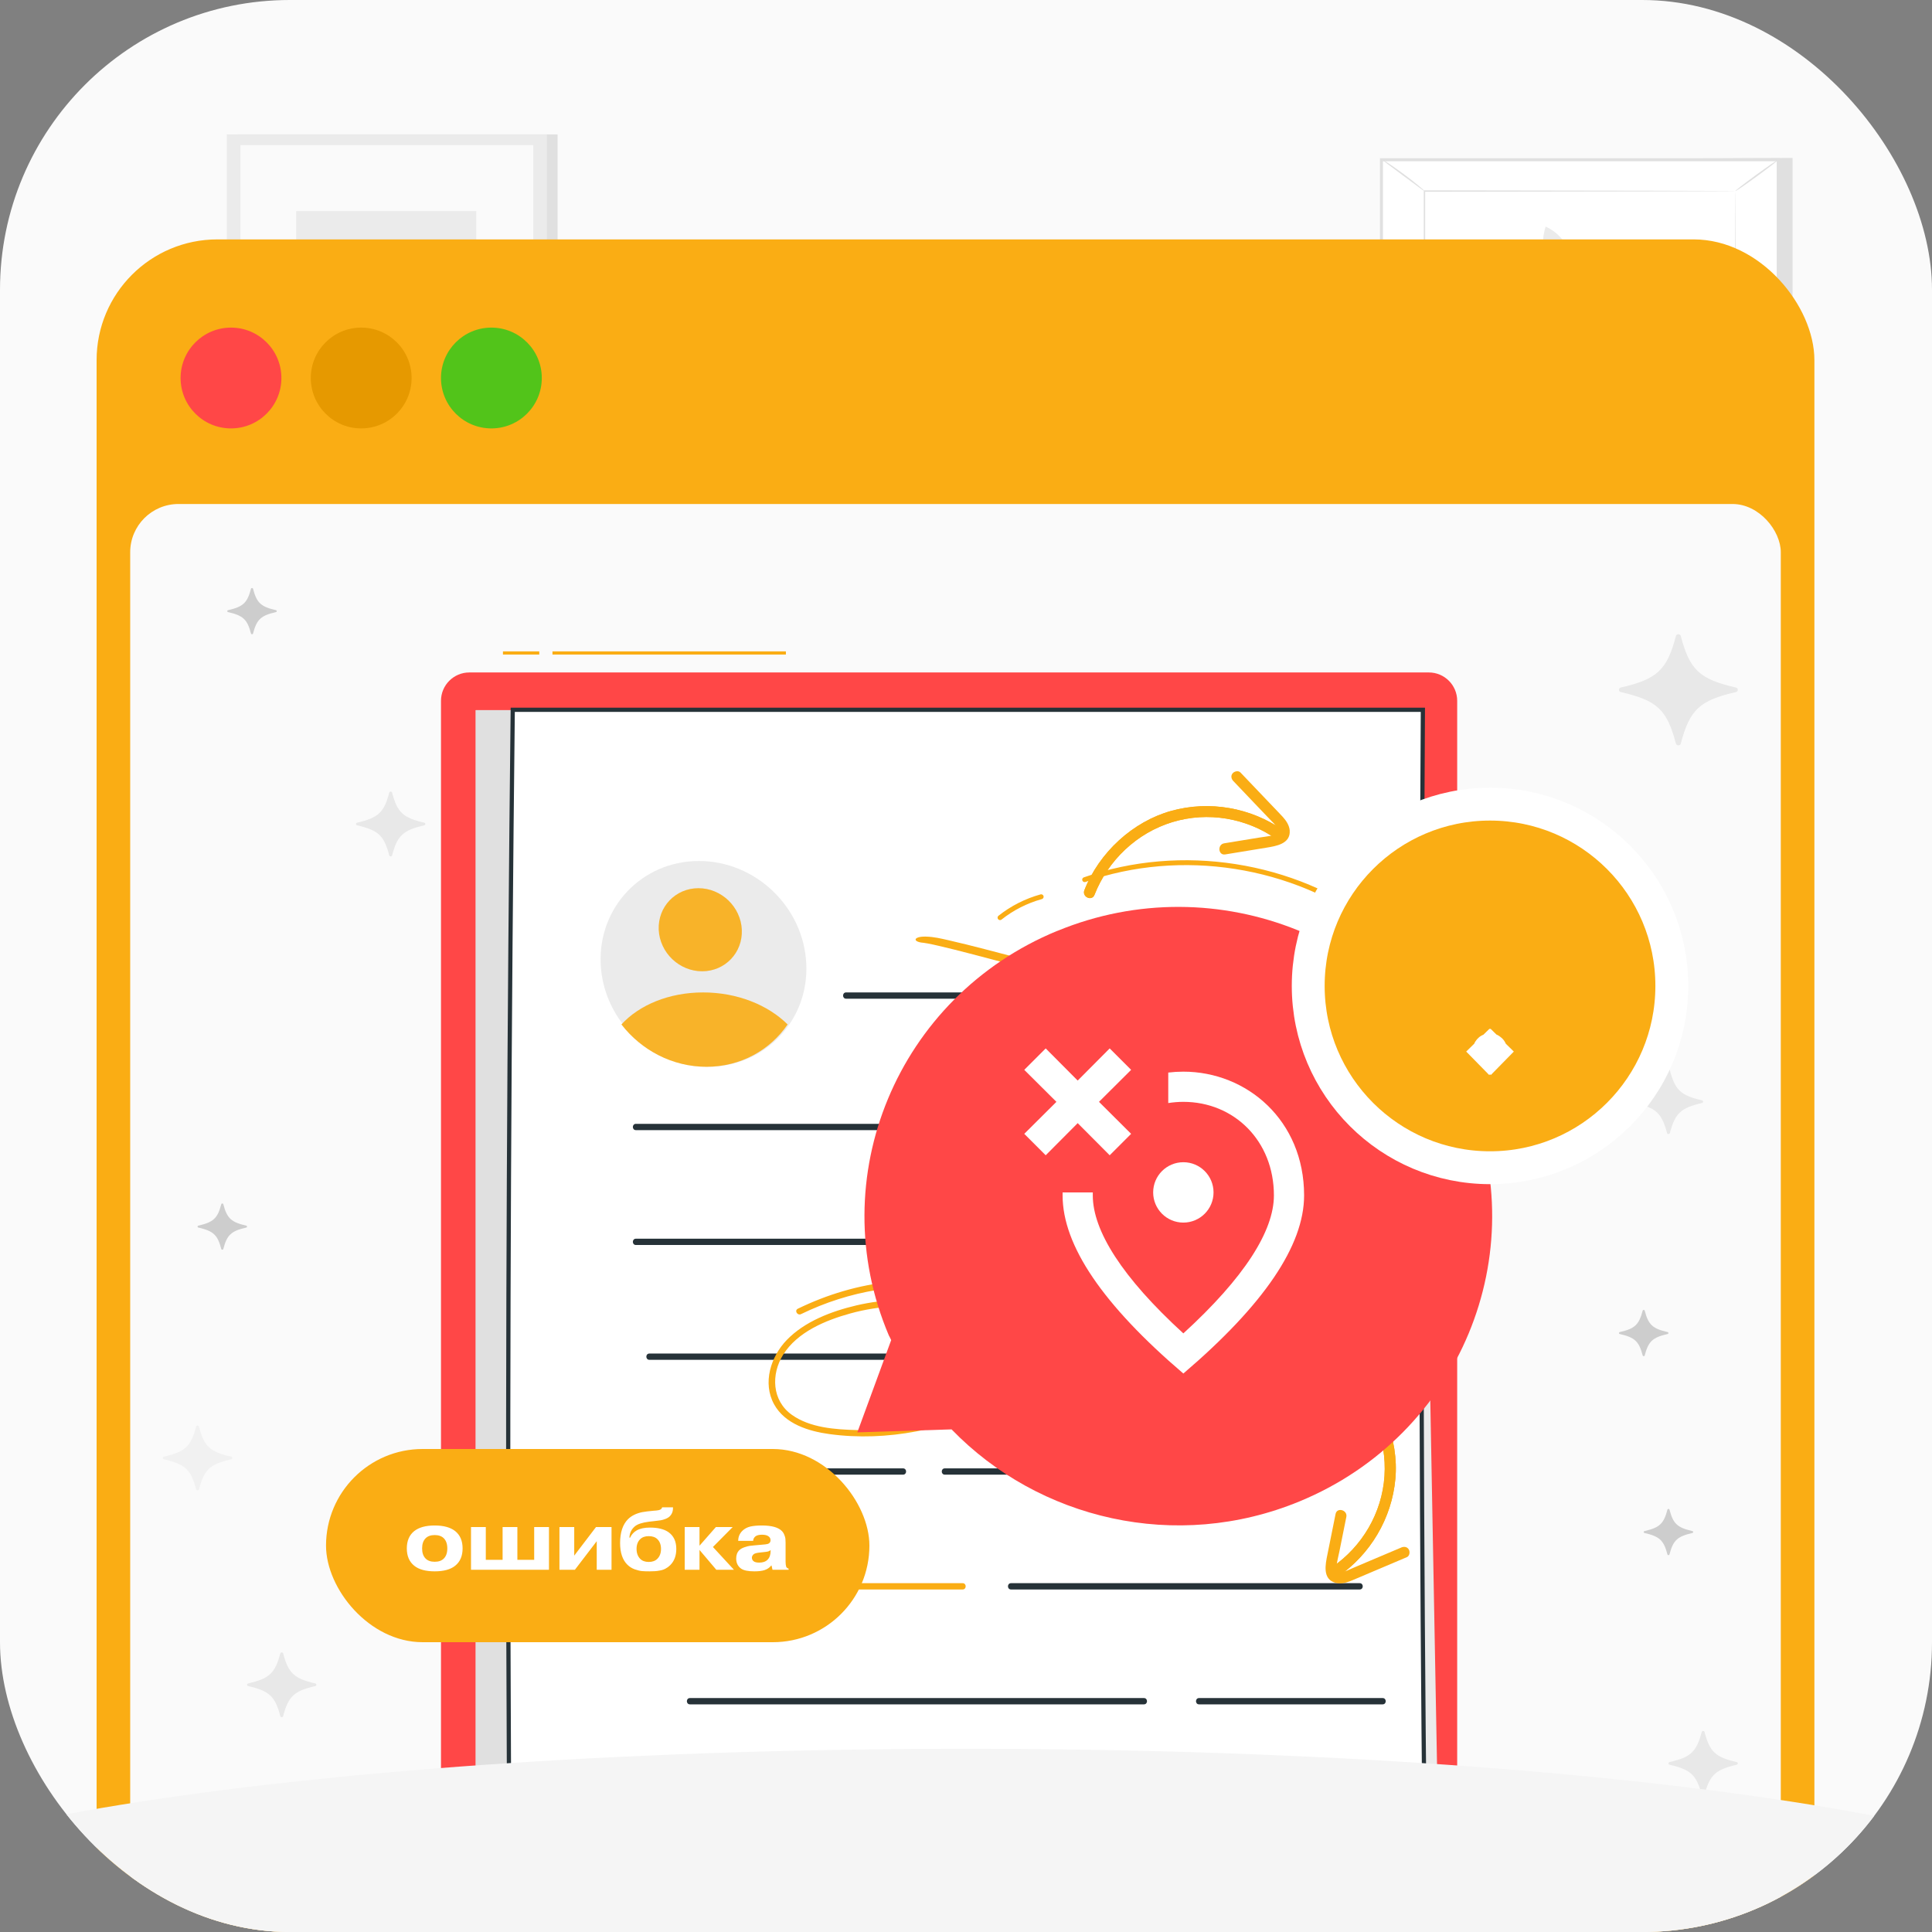 <svg width="160" height="160" viewBox="0 0 160 160" fill="none" xmlns="http://www.w3.org/2000/svg">
<rect x="0" y="0" width="160" height="160" fill="#808080" stroke="none"/>
<g clip-path="url(#clip0_78_12511)">
<rect width="160" height="160" rx="24" fill="#FAFAFA"/>
<path d="M148.454 13.079V38.489H115.59L114.406 13.258L148.454 13.079Z" fill="#E0E0E0"/>
<path d="M114.406 13.229V38.489H147.269V13.229L114.406 13.229Z" fill="white"/>
<path d="M147.394 38.614H114.281V13.102H147.394V38.614ZM114.53 38.362H147.141V13.353H114.53V38.365V38.362Z" fill="#E0E0E0"/>
<path d="M143.71 15.824H117.966V35.164H143.71V15.824Z" fill="white"/>
<path d="M143.71 15.824C143.71 15.824 143.665 15.824 143.585 15.827C143.502 15.827 143.381 15.827 143.224 15.831C142.902 15.831 142.433 15.834 141.823 15.837C140.597 15.84 138.809 15.847 136.542 15.853C132.016 15.859 125.586 15.869 117.969 15.882L118.026 15.824C118.026 21.627 118.029 28.21 118.032 35.161L117.969 35.097C127.556 35.1 136.443 35.107 143.713 35.11L143.658 35.164C143.671 29.32 143.681 24.49 143.687 21.12C143.694 19.433 143.697 18.113 143.7 17.208C143.7 16.758 143.703 16.414 143.706 16.178C143.706 15.945 143.713 15.821 143.713 15.821C143.713 15.821 143.716 15.936 143.719 16.165C143.719 16.398 143.722 16.739 143.725 17.186C143.725 18.085 143.732 19.401 143.738 21.085C143.745 24.464 143.754 29.304 143.767 35.161V35.215H143.713C136.443 35.218 127.556 35.221 117.969 35.228H117.905V35.164C117.905 28.21 117.908 21.624 117.911 15.824V15.764H117.969C125.605 15.776 132.044 15.786 136.581 15.792C138.841 15.799 140.626 15.805 141.848 15.808C142.455 15.808 142.921 15.815 143.24 15.815C143.393 15.815 143.512 15.815 143.595 15.818C143.674 15.818 143.713 15.821 143.713 15.821L143.71 15.824Z" fill="#E0E0E0"/>
<path d="M114.406 13.168C114.406 13.168 114.629 13.286 114.962 13.509C115.294 13.732 115.75 14.051 116.245 14.415C116.74 14.778 117.174 15.123 117.484 15.381C117.793 15.639 117.975 15.808 117.966 15.821C117.953 15.837 117.752 15.69 117.429 15.451C117.069 15.183 116.641 14.868 116.168 14.517C115.696 14.166 115.268 13.847 114.91 13.579C114.591 13.337 114.396 13.178 114.409 13.165L114.406 13.168Z" fill="#E0E0E0"/>
<path d="M147.269 13.229C147.292 13.257 146.509 13.863 145.529 14.58C144.546 15.298 143.732 15.856 143.71 15.827C143.687 15.798 144.466 15.193 145.45 14.475C146.433 13.758 147.247 13.2 147.266 13.229H147.269Z" fill="#E0E0E0"/>
<path d="M143.579 35.164C143.604 35.138 144.447 35.859 145.469 36.777C146.487 37.695 147.295 38.46 147.269 38.489C147.244 38.515 146.401 37.794 145.379 36.876C144.361 35.958 143.553 35.192 143.579 35.164Z" fill="#E0E0E0"/>
<path d="M114.406 38.49C114.38 38.464 115.15 37.731 116.123 36.854C117.097 35.977 117.905 35.289 117.927 35.314C117.953 35.34 117.183 36.073 116.21 36.95C115.236 37.827 114.428 38.515 114.406 38.49Z" fill="#E0E0E0"/>
<path d="M137.05 25.318C136.693 26.995 135.042 28.066 133.366 27.709C131.69 27.352 130.614 25.704 130.972 24.03C131.329 22.353 132.98 21.282 134.656 21.639C136.335 21.996 137.408 23.644 137.05 25.318Z" fill="#F5F5F5"/>
<path d="M132.999 27.62C132.967 27.604 133.098 27.285 133.267 26.762C133.433 26.243 133.634 25.497 133.551 24.677C133.465 23.861 133.043 23.195 132.644 22.847C132.242 22.487 131.891 22.414 131.907 22.369C131.907 22.347 132.287 22.363 132.753 22.713C133.216 23.054 133.698 23.765 133.794 24.648C133.883 25.529 133.64 26.303 133.43 26.82C133.213 27.339 133.027 27.633 132.999 27.62Z" fill="#E0E0E0"/>
<path d="M137.012 24.298C136.996 24.368 136.172 24.071 135.205 24.358C134.234 24.639 133.701 25.334 133.653 25.283C133.628 25.267 133.724 25.069 133.969 24.817C134.212 24.569 134.618 24.279 135.138 24.125C135.658 23.973 136.156 23.998 136.495 24.075C136.836 24.151 137.021 24.266 137.012 24.294V24.298Z" fill="#E0E0E0"/>
<path d="M135.607 24.139C135.569 24.139 135.585 23.922 135.473 23.616C135.368 23.316 135.097 22.921 134.653 22.742C134.203 22.57 133.737 22.679 133.456 22.829C133.168 22.978 133.034 23.147 133.002 23.122C132.98 23.109 133.066 22.892 133.366 22.682C133.654 22.475 134.193 22.309 134.739 22.516C135.278 22.733 135.563 23.218 135.636 23.565C135.716 23.922 135.63 24.142 135.607 24.136V24.139Z" fill="#E0E0E0"/>
<path d="M134.617 24.467C134.547 24.451 134.598 24.027 134.474 23.533C134.359 23.035 134.123 22.678 134.177 22.634C134.222 22.586 134.576 22.914 134.71 23.475C134.847 24.033 134.678 24.489 134.617 24.467Z" fill="#E0E0E0"/>
<path d="M134.589 23.494C134.586 23.568 134.318 23.581 134.062 23.714C133.804 23.855 133.59 24.033 133.539 23.979C133.497 23.941 133.625 23.683 133.95 23.501C134.298 23.325 134.602 23.437 134.589 23.494Z" fill="#E0E0E0"/>
<path d="M129.618 24.948C130.614 25.784 130.745 27.269 129.905 28.264C129.069 29.259 127.581 29.39 126.585 28.551C125.589 27.716 125.458 26.23 126.298 25.235C127.137 24.241 128.622 24.11 129.618 24.948Z" fill="#F5F5F5"/>
<path d="M129.717 28.478C129.694 28.494 129.528 28.293 129.238 27.99C128.947 27.694 128.52 27.292 127.942 27.056C127.364 26.823 126.767 26.865 126.39 27.012C126.007 27.155 125.832 27.359 125.806 27.337C125.79 27.33 125.937 27.082 126.339 26.893C126.732 26.705 127.38 26.635 128.009 26.89C128.631 27.145 129.062 27.585 129.334 27.907C129.605 28.236 129.733 28.468 129.717 28.481V28.478Z" fill="#E0E0E0"/>
<path d="M128.919 24.61C128.96 24.645 128.468 25.089 128.315 25.841C128.156 26.59 128.433 27.193 128.382 27.209C128.363 27.218 128.264 27.084 128.184 26.832C128.104 26.581 128.053 26.204 128.136 25.803C128.219 25.401 128.414 25.076 128.587 24.878C128.762 24.677 128.903 24.594 128.919 24.61Z" fill="#E0E0E0"/>
<path d="M128.312 25.494C128.296 25.519 128.159 25.43 127.913 25.398C127.677 25.363 127.313 25.398 127.035 25.637C126.76 25.876 126.664 26.227 126.668 26.469C126.664 26.715 126.732 26.864 126.703 26.877C126.687 26.89 126.572 26.753 126.537 26.475C126.502 26.211 126.581 25.79 126.917 25.5C127.255 25.216 127.683 25.2 127.941 25.273C128.21 25.347 128.328 25.484 128.312 25.497V25.494Z" fill="#E0E0E0"/>
<path d="M128.178 26.272C128.143 26.314 127.875 26.129 127.501 26.033C127.128 25.931 126.802 25.963 126.793 25.912C126.777 25.867 127.125 25.746 127.546 25.854C127.971 25.963 128.213 26.237 128.178 26.269V26.272Z" fill="#E0E0E0"/>
<path d="M127.517 25.943C127.565 25.972 127.479 26.153 127.479 26.373C127.479 26.596 127.523 26.804 127.469 26.817C127.427 26.829 127.3 26.654 127.297 26.37C127.303 26.077 127.485 25.911 127.52 25.94L127.517 25.943Z" fill="#E0E0E0"/>
<path d="M129.717 24.139C128.884 23.597 128.373 22.631 128.041 21.693C127.709 20.756 127.696 19.71 128.003 18.767C128.919 19.175 129.659 19.965 130.007 20.906C130.355 21.846 130.151 23.233 129.717 24.139Z" fill="#EBEBEB"/>
<path d="M128.75 20.303C129.117 21.517 129.417 22.751 129.644 24.001L128.75 20.303Z" fill="white"/>
<path d="M129.644 24.001C129.625 24.004 129.573 23.797 129.494 23.462C129.404 23.077 129.299 22.64 129.187 22.155C129.066 21.671 128.957 21.234 128.865 20.851C128.782 20.517 128.734 20.309 128.753 20.303C128.769 20.297 128.849 20.497 128.954 20.826C129.059 21.154 129.194 21.613 129.315 22.123C129.439 22.637 129.532 23.102 129.586 23.443C129.64 23.784 129.663 23.998 129.647 24.001H129.644Z" fill="#E0E0E0"/>
<path d="M131.827 28.363C132.801 28.159 133.845 28.481 134.745 28.908C135.642 29.335 136.393 30.065 136.846 30.951C135.907 31.312 134.825 31.277 133.912 30.856C132.999 30.435 132.162 29.31 131.827 28.366" fill="#EBEBEB"/>
<path d="M135.23 30.39C134.11 29.791 133.024 29.128 131.98 28.407L135.23 30.39Z" fill="white"/>
<path d="M131.977 28.407C131.977 28.407 132.172 28.5 132.466 28.681C132.801 28.889 133.187 29.128 133.609 29.389C134.036 29.647 134.423 29.88 134.761 30.084C135.055 30.263 135.237 30.374 135.227 30.39C135.218 30.406 135.023 30.32 134.713 30.164C134.407 30.008 133.988 29.775 133.538 29.501C133.088 29.227 132.692 28.959 132.411 28.758C132.13 28.557 131.964 28.42 131.974 28.407H131.977Z" fill="#E0E0E0"/>
<path d="M130.885 28.825C131.064 29.393 130.933 30.03 130.732 30.588C130.531 31.146 130.138 31.634 129.637 31.956C129.369 31.42 129.324 30.773 129.522 30.209C129.72 29.641 130.339 29.08 130.885 28.825Z" fill="#EBEBEB"/>
<path d="M129.876 30.965C130.167 30.263 130.499 29.581 130.866 28.918L129.876 30.965Z" fill="white"/>
<path d="M130.866 28.917C130.898 28.937 130.672 29.392 130.4 29.957C130.126 30.521 129.909 30.98 129.877 30.968C129.845 30.955 130.007 30.47 130.285 29.899C130.56 29.332 130.838 28.901 130.869 28.917H130.866Z" fill="#E0E0E0"/>
<path d="M46.174 11.131H19.667V54.95H46.174V11.131Z" fill="#E0E0E0"/>
<path d="M45.289 11.131H18.782V54.95H45.289V11.131Z" fill="#EBEBEB"/>
<path d="M44.162 12.021H19.912V54.06H44.162V12.021Z" fill="#FAFAFA"/>
<path d="M39.441 17.482H24.528V48.596H39.441V17.482Z" fill="#EBEBEB"/>
<path d="M24.529 37.587C24.494 34.679 27.111 31.842 29.994 31.437C31.367 31.242 32.829 31.517 34.112 30.991C36.405 30.053 37.133 27.012 39.441 26.109L39.546 48.599H24.529V37.59V37.587Z" fill="#E0E0E0"/>
<rect x="8" y="19.826" width="142.261" height="158.957" rx="10" fill="#FAAD14"/>
<rect x="10.782" y="41.739" width="136.696" height="137.151" rx="4" fill="#FAFAFA"/>
<path opacity="0.4" d="M138.791 61.577C138.844 61.775 139.145 61.775 139.197 61.577C139.936 58.768 140.751 58.007 143.757 57.316C143.969 57.268 143.969 56.986 143.757 56.937C140.751 56.246 139.936 55.486 139.197 52.677C139.145 52.478 138.844 52.478 138.791 52.677C138.052 55.486 137.238 56.246 134.232 56.937C134.019 56.986 134.019 57.268 134.232 57.316C137.238 58.007 138.052 58.768 138.791 61.577Z" fill="#CDCDCD"/>
<path d="M15.741 150.403C15.689 150.204 15.387 150.204 15.335 150.403C14.596 153.212 13.782 153.973 10.776 154.663C10.563 154.712 10.563 154.994 10.776 155.042C13.782 155.733 14.596 156.494 15.335 159.303C15.387 159.501 15.689 159.501 15.741 159.303C16.48 156.494 17.295 155.733 20.301 155.042C20.513 154.994 20.513 154.712 20.301 154.663C17.295 153.973 16.48 153.212 15.741 150.403Z" fill="#CDCDCD"/>
<path opacity="0.2" d="M100.237 130.943C100.289 131.141 100.591 131.141 100.643 130.943C101.382 128.134 102.196 127.373 105.202 126.683C105.415 126.634 105.415 126.352 105.202 126.303C102.196 125.613 101.382 124.852 100.643 122.043C100.591 121.844 100.289 121.844 100.237 122.043C99.498 124.852 98.684 125.613 95.677 126.303C95.465 126.352 95.465 126.634 95.677 126.683C98.684 127.373 99.498 128.134 100.237 130.943Z" fill="#CDCDCD"/>
<path opacity="0.2" d="M81.78 159.302C81.832 159.501 82.134 159.501 82.186 159.302C82.925 156.493 83.739 155.733 86.745 155.042C86.958 154.993 86.958 154.711 86.745 154.663C83.739 153.972 82.925 153.211 82.186 150.402C82.134 150.204 81.832 150.204 81.78 150.402C81.041 153.211 80.227 153.972 77.22 154.663C77.008 154.711 77.008 154.993 77.22 155.042C80.227 155.733 81.041 156.493 81.78 159.302Z" fill="#CDCDCD"/>
<path d="M91.624 75.374C91.676 75.572 91.977 75.572 92.03 75.374C92.769 72.565 93.583 71.804 96.589 71.113C96.802 71.064 96.802 70.783 96.589 70.734C93.583 70.043 92.769 69.282 92.03 66.474C91.977 66.275 91.676 66.275 91.624 66.474C90.885 69.282 90.07 70.043 87.064 70.734C86.852 70.783 86.852 71.064 87.064 71.113C90.07 71.804 90.885 72.565 91.624 75.374Z" fill="#CDCDCD"/>
<path opacity="0.8" d="M54.295 81.037C54.243 80.838 53.942 80.838 53.889 81.037C53.15 83.845 52.336 84.606 49.33 85.297C49.117 85.346 49.117 85.627 49.33 85.676C52.336 86.367 53.15 87.128 53.889 89.936C53.942 90.135 54.243 90.135 54.295 89.936C55.035 87.128 55.849 86.367 58.855 85.676C59.067 85.627 59.067 85.346 58.855 85.297C55.849 84.606 55.035 83.845 54.295 81.037Z" fill="#CDCDCD"/>
<path opacity="0.2" d="M131.083 75.052C131.113 75.168 131.289 75.168 131.32 75.052C131.751 73.413 132.226 72.969 133.979 72.567C134.103 72.538 134.103 72.374 133.979 72.345C132.226 71.942 131.751 71.499 131.32 69.86C131.289 69.744 131.113 69.744 131.083 69.86C130.652 71.499 130.177 71.942 128.423 72.345C128.299 72.374 128.299 72.538 128.423 72.567C130.177 72.969 130.652 73.413 131.083 75.052Z" fill="#CDCDCD"/>
<path opacity="0.4" d="M23.45 136.928C23.419 136.812 23.243 136.812 23.213 136.928C22.782 138.566 22.307 139.01 20.553 139.413C20.429 139.441 20.429 139.606 20.553 139.634C22.307 140.037 22.782 140.481 23.213 142.119C23.243 142.235 23.419 142.235 23.45 142.119C23.881 140.481 24.356 140.037 26.109 139.634C26.233 139.606 26.233 139.441 26.109 139.413C24.356 139.01 23.881 138.566 23.45 136.928Z" fill="#CDCDCD"/>
<path opacity="0.2" d="M84.972 87.489C84.942 87.373 84.766 87.373 84.736 87.489C84.305 89.128 83.829 89.572 82.076 89.974C81.952 90.003 81.952 90.167 82.076 90.196C83.829 90.599 84.305 91.042 84.736 92.681C84.766 92.797 84.942 92.797 84.972 92.681C85.404 91.042 85.879 90.599 87.632 90.196C87.756 90.167 87.756 90.003 87.632 89.974C85.879 89.572 85.404 89.128 84.972 87.489Z" fill="#CDCDCD"/>
<path opacity="0.4" d="M138.056 93.831C138.086 93.947 138.262 93.947 138.292 93.831C138.724 92.193 139.199 91.749 140.952 91.346C141.076 91.317 141.076 91.153 140.952 91.125C139.199 90.722 138.724 90.278 138.292 88.639C138.262 88.524 138.086 88.524 138.056 88.639C137.624 90.278 137.149 90.722 135.396 91.125C135.272 91.153 135.272 91.317 135.396 91.346C137.149 91.749 137.624 92.193 138.056 93.831Z" fill="#CDCDCD"/>
<path opacity="0.4" d="M140.927 148.634C140.957 148.75 141.133 148.75 141.164 148.634C141.595 146.995 142.07 146.552 143.823 146.149C143.947 146.12 143.947 145.956 143.823 145.927C142.07 145.525 141.595 145.081 141.164 143.442C141.133 143.326 140.957 143.326 140.927 143.442C140.496 145.081 140.021 145.525 138.267 145.927C138.143 145.956 138.143 146.12 138.267 146.149C140.021 146.552 140.496 146.995 140.927 148.634Z" fill="#CDCDCD"/>
<path opacity="0.2" d="M16.477 118.148C16.446 118.033 16.271 118.033 16.24 118.148C15.809 119.787 15.334 120.231 13.58 120.634C13.456 120.662 13.456 120.826 13.58 120.855C15.334 121.258 15.809 121.702 16.24 123.34C16.271 123.456 16.446 123.456 16.477 123.34C16.908 121.702 17.383 121.258 19.137 120.855C19.261 120.826 19.261 120.662 19.137 120.634C17.383 120.231 16.908 119.787 16.477 118.148Z" fill="#CDCDCD"/>
<path opacity="0.4" d="M115.087 88.465C115.117 88.581 115.293 88.581 115.324 88.465C115.755 86.826 116.23 86.383 117.983 85.98C118.107 85.951 118.107 85.787 117.983 85.758C116.23 85.356 115.755 84.912 115.324 83.273C115.293 83.157 115.117 83.157 115.087 83.273C114.656 84.912 114.181 85.356 112.427 85.758C112.303 85.787 112.303 85.951 112.427 85.98C114.181 86.383 114.656 86.826 115.087 88.465Z" fill="#CDCDCD"/>
<path d="M39.446 123.514C39.415 123.398 39.239 123.398 39.209 123.514C38.778 125.152 38.303 125.596 36.549 125.999C36.425 126.027 36.425 126.192 36.549 126.22C38.303 126.623 38.778 127.067 39.209 128.705C39.239 128.821 39.415 128.821 39.446 128.705C39.877 127.067 40.352 126.623 42.105 126.22C42.229 126.192 42.229 126.027 42.105 125.999C40.352 125.596 39.877 125.152 39.446 123.514Z" fill="#CDCDCD"/>
<path d="M80.871 131.561C80.841 131.446 80.665 131.446 80.634 131.561C80.203 133.2 79.728 133.644 77.974 134.047C77.85 134.075 77.85 134.239 77.974 134.268C79.728 134.671 80.203 135.115 80.634 136.753C80.665 136.869 80.841 136.869 80.871 136.753C81.302 135.115 81.777 134.671 83.531 134.268C83.655 134.239 83.655 134.075 83.531 134.047C81.777 133.644 81.302 133.2 80.871 131.561Z" fill="#CDCDCD"/>
<path opacity="0.4" d="M32.473 65.644C32.443 65.529 32.267 65.529 32.236 65.644C31.805 67.283 31.33 67.727 29.576 68.13C29.453 68.158 29.453 68.323 29.576 68.351C31.33 68.754 31.805 69.198 32.236 70.836C32.267 70.952 32.443 70.952 32.473 70.836C32.904 69.198 33.379 68.754 35.133 68.351C35.257 68.323 35.257 68.158 35.133 68.13C33.379 67.727 32.904 67.283 32.473 65.644Z" fill="#CDCDCD"/>
<path d="M136.039 112.251C136.06 112.334 136.186 112.334 136.208 112.251C136.516 111.081 136.855 110.764 138.108 110.476C138.196 110.456 138.196 110.339 138.108 110.318C136.855 110.031 136.516 109.713 136.208 108.543C136.186 108.46 136.06 108.46 136.039 108.543C135.731 109.713 135.391 110.031 134.139 110.318C134.05 110.339 134.05 110.456 134.139 110.476C135.391 110.764 135.731 111.081 136.039 112.251Z" fill="#CDCDCD"/>
<path d="M18.494 99.728C18.472 99.645 18.346 99.645 18.325 99.728C18.017 100.898 17.677 101.215 16.425 101.503C16.336 101.524 16.336 101.641 16.425 101.661C17.677 101.949 18.017 102.266 18.325 103.436C18.346 103.519 18.472 103.519 18.494 103.436C18.802 102.266 19.141 101.949 20.394 101.661C20.482 101.641 20.482 101.524 20.394 101.503C19.141 101.215 18.802 100.898 18.494 99.728Z" fill="#CDCDCD"/>
<path d="M20.955 48.757C20.933 48.675 20.807 48.675 20.786 48.757C20.478 49.928 20.138 50.245 18.886 50.532C18.797 50.553 18.797 50.67 18.886 50.691C20.138 50.978 20.478 51.295 20.786 52.466C20.807 52.548 20.933 52.548 20.955 52.466C21.263 51.295 21.602 50.978 22.855 50.691C22.943 50.67 22.943 50.553 22.855 50.532C21.602 50.245 21.263 49.928 20.955 48.757Z" fill="#CDCDCD"/>
<path d="M138.259 125.022C138.237 124.939 138.111 124.939 138.09 125.022C137.782 126.192 137.442 126.509 136.19 126.797C136.101 126.817 136.101 126.935 136.19 126.955C137.442 127.243 137.782 127.56 138.09 128.73C138.111 128.813 138.237 128.813 138.259 128.73C138.567 127.56 138.906 127.243 140.158 126.955C140.247 126.935 140.247 126.817 140.158 126.797C138.906 126.509 138.567 126.192 138.259 125.022Z" fill="#CDCDCD"/>
<path d="M118.33 55.69H38.869C37.572 55.69 36.521 56.742 36.521 58.038V167.53C36.521 168.827 37.572 169.878 38.869 169.878H118.33C119.627 169.878 120.678 168.827 120.678 167.53V58.038C120.678 56.742 119.627 55.69 118.33 55.69Z" fill="#FF4747"/>
<path d="M43.109 58.81H39.398V166.978L117.21 167.59L119.359 165.11L117.474 63.075L43.109 58.81Z" fill="#EBEBEB"/>
<path d="M119.359 165.11H42.42V58.81H39.398V167.59H117.21L119.359 165.11Z" fill="#E0E0E0"/>
<path d="M125.913 311.652H49.996C42.602 269.595 41.292 162.615 42.463 58.782H117.837C117.222 162.555 118.705 255.736 125.909 311.652H125.913Z" fill="white" stroke="#263238" stroke-width="0.348" stroke-miterlimit="10"/>
<path d="M49.747 79.827C49.831 81.7 50.509 83.43 51.596 84.834C53.238 86.963 55.811 88.347 58.643 88.347C61.475 88.347 63.921 86.963 65.371 84.834C66.331 83.43 66.857 81.7 66.773 79.827C66.564 75.12 62.582 71.304 57.882 71.304C53.181 71.304 49.535 75.12 49.747 79.827Z" fill="#EBEBEB"/>
<path d="M54.553 76.997C54.64 78.896 56.247 80.437 58.147 80.437C60.046 80.437 61.517 78.896 61.434 76.997C61.348 75.097 59.74 73.557 57.841 73.557C55.942 73.557 54.471 75.097 54.553 76.997Z" fill="#FAAD14"/>
<path d="M51.465 84.84C53.105 86.966 55.676 88.347 58.505 88.347C61.334 88.347 63.778 86.966 65.226 84.84C63.612 83.233 61.059 82.19 58.229 82.19C55.4 82.19 52.936 83.233 51.465 84.84Z" fill="#FAAD14"/>
<path opacity="0.1" d="M54.553 76.997C54.64 78.896 56.247 80.437 58.147 80.437C60.046 80.437 61.517 78.896 61.434 76.997C61.348 75.097 59.74 73.557 57.841 73.557C55.942 73.557 54.471 75.097 54.553 76.997Z" fill="#EBEBEB"/>
<path opacity="0.1" d="M51.465 84.84C53.105 86.966 55.676 88.347 58.505 88.347C61.334 88.347 63.778 86.966 65.226 84.84C63.612 83.233 61.059 82.19 58.229 82.19C55.4 82.19 52.936 83.233 51.465 84.84Z" fill="#EBEBEB"/>
<path d="M70.072 82.709H110.319C110.657 82.709 110.657 82.188 110.319 82.188H70.072C69.735 82.188 69.735 82.709 70.072 82.709Z" fill="#263238"/>
<path d="M52.664 93.593H110.319C110.657 93.593 110.657 93.071 110.319 93.071H52.664C52.326 93.071 52.326 93.593 52.664 93.593Z" fill="#263238"/>
<path d="M52.664 103.106H80.664C81.001 103.106 81.001 102.584 80.664 102.584H52.664C52.326 102.584 52.326 103.106 52.664 103.106Z" fill="#263238"/>
<path d="M53.781 112.615H92.824C93.161 112.615 93.161 112.094 92.824 112.094H53.781C53.443 112.094 53.443 112.615 53.781 112.615Z" fill="#263238"/>
<path d="M54.9 122.125H74.786C75.123 122.125 75.123 121.604 74.786 121.604H54.9C54.563 121.604 54.563 122.125 54.9 122.125Z" fill="#263238"/>
<path d="M78.246 122.125H111.005C111.342 122.125 111.342 121.604 111.005 121.604H78.246C77.909 121.604 77.909 122.125 78.246 122.125Z" fill="#263238"/>
<path d="M56.017 131.634H79.721C80.058 131.634 80.058 131.112 79.721 131.112H56.017C55.679 131.112 55.679 131.634 56.017 131.634Z" fill="#FAAD14"/>
<path d="M57.137 141.148H94.737C95.074 141.148 95.074 140.626 94.737 140.626H57.137C56.799 140.626 56.799 141.148 57.137 141.148Z" fill="#263238"/>
<path d="M59.061 151.7H84.497C84.835 151.7 84.835 151.179 84.497 151.179H59.061C58.723 151.179 58.723 151.7 59.061 151.7Z" fill="#263238"/>
<path d="M77.971 107.919C75.634 107.507 73.233 107.565 70.92 108.108C68.861 108.593 66.649 109.429 65.159 110.969C63.826 112.348 63.135 114.534 64.109 116.302C65.006 117.925 66.966 118.533 68.704 118.767C71.087 119.09 73.533 118.99 75.892 118.54C77.919 118.155 80.306 117.581 81.778 116.047C82.992 114.782 83.334 112.932 83.02 111.258C82.706 109.583 81.614 108.211 80.096 107.321C78.209 106.217 75.958 105.942 73.802 106.152C71.119 106.413 68.488 107.207 66.073 108.383C65.77 108.531 66.035 108.975 66.338 108.83C68.32 107.864 70.442 107.183 72.623 106.829C74.545 106.516 76.541 106.478 78.401 107.118C79.863 107.62 81.314 108.552 82.026 109.944C82.738 111.337 82.839 113.224 82.12 114.672C81.265 116.401 79.339 117.13 77.574 117.622C75.428 118.22 73.191 118.492 70.962 118.433C69.165 118.385 67.078 118.244 65.571 117.165C63.924 115.985 63.844 113.816 64.856 112.193C66.031 110.305 68.369 109.339 70.442 108.768C72.842 108.108 75.376 107.991 77.828 108.421C78.156 108.48 78.299 107.981 77.968 107.923L77.971 107.919Z" fill="#FAAD14"/>
<path d="M85.69 145.701C81.972 145.141 78.073 145.739 74.74 147.51C73.37 148.24 71.881 149.708 72.668 151.395C73.454 153.082 75.537 153.294 77.099 153.652C81.067 154.567 85.172 155.325 89.245 154.678C90.873 154.421 92.81 154.004 94.09 152.887C95.37 151.77 95.175 150.247 94.121 149.117C92.824 147.729 90.758 147.078 88.932 146.786C86.904 146.459 84.841 146.529 82.796 146.616C82.462 146.63 82.459 147.151 82.796 147.137C85.958 146.998 89.388 146.859 92.264 148.4C93.46 149.04 95.154 150.438 94.215 151.955C93.419 153.242 91.488 153.677 90.125 153.983C86.581 154.769 82.907 154.341 79.391 153.621C78.48 153.433 77.572 153.228 76.664 153.016C75.815 152.817 74.904 152.664 74.142 152.212C73.485 151.826 72.942 151.158 72.987 150.358C73.043 149.447 73.728 148.741 74.455 148.278C76.02 147.28 77.902 146.671 79.715 146.32C81.635 145.948 83.621 145.91 85.558 146.202C85.885 146.25 86.028 145.75 85.697 145.697L85.69 145.701Z" fill="#FAAD14"/>
<path d="M99.3 147.992H115.175C115.513 147.992 115.513 147.471 115.175 147.471H99.3C98.963 147.471 98.963 147.992 99.3 147.992Z" fill="#FAAD14"/>
<path d="M100.413 149.346H114.511C114.848 149.346 114.848 148.824 114.511 148.824H100.413C100.076 148.824 100.076 149.346 100.413 149.346Z" fill="#FAAD14"/>
<path d="M45.753 54.076H65.085" stroke="#FAAD14" stroke-width="0.261" stroke-linejoin="round"/>
<path d="M79.174 85.255C89.185 82.918 98.569 80.347 108.568 78.01C109.448 77.805 108.208 77.436 107.34 77.641C97.329 79.979 87.945 82.549 77.946 84.886C77.066 85.092 78.306 85.46 79.174 85.255Z" fill="#FAAD14"/>
<path d="M76.66 78.087C76.371 78.08 76.498 78.073 76.799 78.129C77.124 78.191 77.436 78.257 77.738 78.33C78.607 78.528 79.441 78.744 80.275 78.96C82.87 79.631 85.407 80.323 87.921 81.019C93.263 82.494 98.522 83.989 103.771 85.496C104.964 85.836 106.158 86.181 107.339 86.525C108.15 86.758 109.378 86.389 108.567 86.156C99.704 83.589 90.841 80.998 81.503 78.591C80.53 78.341 79.545 78.09 78.514 77.857C77.969 77.736 77.367 77.579 76.66 77.565C75.548 77.544 75.548 78.066 76.66 78.087Z" fill="#FAAD14"/>
<path d="M83.728 131.634H112.605C112.942 131.634 112.942 131.112 112.605 131.112H83.728C83.391 131.112 83.391 131.634 83.728 131.634Z" fill="#263238"/>
<path d="M99.3 141.148H114.507C114.845 141.148 114.845 140.626 114.507 140.626H99.3C98.963 140.626 98.963 141.148 99.3 141.148Z" fill="#263238"/>
<path d="M98.003 112.615H111.005C111.342 112.615 111.342 112.094 111.005 112.094H98.003C97.666 112.094 97.666 112.615 98.003 112.615Z" fill="#263238"/>
<path d="M84.017 103.106H95.328C95.666 103.106 95.666 102.584 95.328 102.584H84.017C83.68 102.584 83.68 103.106 84.017 103.106Z" fill="#FAAD14"/>
<path d="M99.3 103.046H111.005C111.342 103.046 111.342 102.524 111.005 102.524H99.3C98.963 102.524 98.963 103.046 99.3 103.046Z" fill="#263238"/>
<path d="M111.301 114.072C113.581 116.131 114.86 119.161 114.657 122.235C114.454 125.308 112.801 128.087 110.317 129.783C109.832 130.115 110.293 130.914 110.784 130.582C113.489 128.732 115.265 125.739 115.56 122.468C115.856 119.198 114.454 115.676 111.952 113.42C111.51 113.027 110.858 113.672 111.301 114.072Z" fill="#FAAD14"/>
<path d="M111.301 114.072C113.581 116.131 114.86 119.161 114.657 122.235C114.454 125.308 112.801 128.087 110.317 129.783C109.832 130.115 110.293 130.914 110.784 130.582C113.489 128.732 115.265 125.739 115.56 122.468C115.855 119.198 114.454 115.676 111.952 113.42C111.51 113.027 110.858 113.672 111.301 114.072Z" fill="#FAAD14"/>
<path d="M116.046 128.16C115.167 128.529 114.288 128.904 113.415 129.273C112.979 129.457 112.536 129.642 112.1 129.832C111.762 129.974 111.387 130.183 111.012 130.207C110.686 130.232 110.655 129.992 110.686 129.715C110.723 129.297 110.846 128.879 110.926 128.468C111.116 127.521 111.307 126.574 111.497 125.628C111.614 125.05 110.723 124.798 110.606 125.382C110.379 126.501 110.157 127.619 109.93 128.744C109.764 129.556 109.506 130.767 110.582 131.08C110.993 131.197 111.442 131.092 111.829 130.939C112.333 130.736 112.831 130.515 113.329 130.306C114.386 129.857 115.45 129.408 116.507 128.959C116.741 128.861 116.784 128.523 116.673 128.326C116.538 128.087 116.267 128.062 116.04 128.16H116.046Z" fill="#FAAD14"/>
<path d="M90.642 74.106C91.763 71.245 94.146 68.978 97.093 68.083C100.04 67.187 103.224 67.752 105.688 69.476C106.17 69.813 106.755 69.1 106.27 68.757C103.584 66.88 100.156 66.276 96.993 67.155C93.829 68.034 91.029 70.589 89.802 73.726C89.591 74.279 90.425 74.661 90.642 74.106Z" fill="#FAAD14"/>
<path d="M90.642 74.106C91.763 71.245 94.146 68.978 97.093 68.083C100.04 67.187 103.224 67.752 105.688 69.476C106.17 69.813 106.755 69.1 106.27 68.757C103.584 66.88 100.156 66.276 96.993 67.155C93.829 68.034 91.029 70.589 89.802 73.726C89.591 74.279 90.425 74.661 90.642 74.106Z" fill="#FAAD14"/>
<path d="M102.146 64.689C102.802 65.381 103.463 66.071 104.116 66.758C104.443 67.101 104.772 67.45 105.104 67.791C105.356 68.057 105.684 68.334 105.839 68.676C105.977 68.972 105.764 69.086 105.494 69.154C105.09 69.268 104.656 69.3 104.242 69.371C103.289 69.527 102.337 69.683 101.384 69.839C100.802 69.934 100.881 70.857 101.468 70.76C102.595 70.578 103.72 70.389 104.853 70.205C105.67 70.073 106.895 69.887 106.808 68.77C106.772 68.344 106.515 67.961 106.235 67.653C105.867 67.253 105.484 66.865 105.113 66.473C104.32 65.643 103.524 64.806 102.731 63.976C102.556 63.792 102.225 63.871 102.08 64.044C101.903 64.255 101.976 64.517 102.148 64.695L102.146 64.689Z" fill="#FAAD14"/>
<path d="M44.66 54.076H41.652" stroke="#FAAD14" stroke-width="0.261" stroke-linejoin="round"/>
<path d="M87.559 77.096C100.792 71.64 116.017 77.783 121.555 90.837C127.093 103.878 120.854 118.884 107.621 124.339C97.398 128.558 86.02 125.823 78.805 118.375L71 118.622L73.804 110.982C73.749 110.845 73.68 110.735 73.611 110.597C68.073 97.557 74.312 82.551 87.545 77.096H87.559Z" fill="#FF4747"/>
<g clip-path="url(#clip1_78_12511)">
<path d="M90.5 98.75C90.5 98.838 90.5 98.912 90.5 99C90.5 101.925 92.938 105.8 98 110.425C103.063 105.8 105.5 101.938 105.5 99C105.5 94.463 102.188 91.25 98 91.25C97.575 91.25 97.15 91.287 96.75 91.35V88.825C97.163 88.775 97.575 88.75 98 88.75C103.25 88.75 108 92.775 108 99C108 103.15 104.663 108.062 98 113.75C91.338 108.062 88 103.15 88 99C88 98.912 88 98.838 88 98.75H90.5Z" fill="white"/>
<path d="M98 101.25C96.62 101.25 95.5 100.131 95.5 98.75C95.5 97.369 96.62 96.25 98 96.25C99.381 96.25 100.5 97.369 100.5 98.75C100.5 100.131 99.381 101.25 98 101.25Z" fill="white"/>
<path d="M84.825 88.6L86.6 86.825L89.25 89.488L91.9 86.825L93.675 88.6L91.013 91.25L93.675 93.9L91.9 95.675L89.25 93.013L86.6 95.675L84.825 93.9L87.488 91.25L84.825 88.6Z" fill="white"/>
</g>
<path d="M113.818 76.601C107.14 71.503 97.782 70.046 89.826 72.85" stroke="#FAAD14" stroke-width="0.404" stroke-linecap="round" stroke-linejoin="round"/>
<path d="M86.226 74.265C84.989 74.608 83.821 75.199 82.818 75.996" stroke="#FAAD14" stroke-width="0.404" stroke-linecap="round" stroke-linejoin="round"/>
<path d="M123.35 87.105L122.378 88.058L123.35 87.105C123.331 87.085 123.32 87.059 123.32 87.031C123.32 87.003 123.331 86.976 123.35 86.956C123.363 86.943 123.379 86.933 123.397 86.928C123.414 86.933 123.43 86.943 123.443 86.956C123.462 86.976 123.473 87.003 123.473 87.031C123.473 87.059 123.462 87.085 123.443 87.105L124.415 88.058L123.443 87.105C123.43 87.118 123.414 87.128 123.397 87.133C123.379 87.128 123.363 87.118 123.35 87.105ZM123.397 66.595C115.082 66.595 108.341 73.336 108.341 81.651C108.341 89.965 115.082 96.706 123.397 96.706C131.711 96.706 138.452 89.965 138.452 81.651C138.452 73.336 131.711 66.595 123.397 66.595Z" fill="#FAAD14" stroke="white" stroke-width="2.722"/>
<path d="M80 174.739C133.403 174.739 176.695 168.043 176.695 159.783C176.695 151.522 133.403 144.826 80 144.826C26.596 144.826 -16.696 151.522 -16.696 159.783C-16.696 168.043 26.596 174.739 80 174.739Z" fill="#F5F5F5"/>
<circle cx="19.13" cy="31.305" r="4.174" fill="#FF4747"/>
<circle cx="29.913" cy="31.305" r="4.174" fill="#E69900"/>
<circle cx="40.695" cy="31.305" r="4.174" fill="#52C41A"/>
<rect x="27" y="120" width="45" height="16" rx="8" fill="#FAAD14"/>
<path d="M36.752 127.391C36.575 127.215 36.325 127.127 36 127.127C35.676 127.127 35.425 127.215 35.249 127.391C35.054 127.586 34.957 127.867 34.957 128.233C34.957 128.599 35.054 128.88 35.249 129.075C35.425 129.251 35.676 129.339 36 129.339C36.325 129.339 36.575 129.251 36.752 129.075C36.947 128.88 37.044 128.599 37.044 128.233C37.044 127.867 36.947 127.586 36.752 127.391ZM37.698 126.8C38.106 127.129 38.31 127.607 38.31 128.233C38.31 128.859 38.106 129.337 37.698 129.666C37.313 129.977 36.747 130.132 36 130.132C35.254 130.132 34.688 129.977 34.303 129.666C33.895 129.337 33.691 128.859 33.691 128.233C33.691 127.607 33.895 127.129 34.303 126.8C34.697 126.489 35.263 126.334 36 126.334C36.738 126.334 37.304 126.489 37.698 126.8ZM40.232 129.179H41.623V126.466H42.847V129.179H44.239V126.466H45.463V130H39.007V126.466H40.232V129.179ZM47.555 128.831L49.357 126.466H50.644V130H49.419V127.635L47.611 130H46.331V126.466H47.555V128.831ZM53.726 127.217C53.42 127.217 53.181 127.303 53.01 127.475C52.815 127.67 52.717 127.936 52.717 128.275C52.717 128.609 52.815 128.88 53.01 129.089C53.181 129.265 53.42 129.353 53.726 129.353C54.032 129.353 54.271 129.265 54.443 129.089C54.642 128.889 54.742 128.618 54.742 128.275C54.742 127.936 54.644 127.67 54.45 127.475C54.278 127.303 54.037 127.217 53.726 127.217ZM54.832 124.831H55.736C55.746 125.133 55.658 125.379 55.472 125.569C55.384 125.657 55.263 125.731 55.11 125.791C54.962 125.847 54.832 125.884 54.721 125.903C54.609 125.921 54.447 125.942 54.234 125.965L53.74 126.021C53.197 126.09 52.812 126.216 52.585 126.397C52.293 126.642 52.14 126.958 52.126 127.343H52.182C52.307 127.074 52.492 126.872 52.738 126.737C53.012 126.584 53.374 126.508 53.823 126.508C54.477 126.508 54.985 126.631 55.347 126.877C55.788 127.183 56.008 127.649 56.008 128.275C56.008 128.836 55.841 129.283 55.507 129.617C55.386 129.738 55.254 129.835 55.11 129.91C54.971 129.984 54.818 130.035 54.651 130.063C54.489 130.095 54.35 130.114 54.234 130.118C54.118 130.128 53.972 130.132 53.796 130.132C53.541 130.132 53.332 130.125 53.169 130.111C53.007 130.097 52.806 130.049 52.564 129.965C52.328 129.877 52.126 129.75 51.959 129.583C51.556 129.188 51.354 128.59 51.354 127.788C51.354 126.907 51.574 126.246 52.015 125.805C52.312 125.518 52.706 125.325 53.197 125.228C53.425 125.186 53.721 125.149 54.088 125.117C54.301 125.103 54.452 125.086 54.54 125.068C54.628 125.049 54.7 125.017 54.756 124.97C54.797 124.933 54.823 124.887 54.832 124.831ZM57.929 128.01L59.285 126.466H60.676L59.042 128.115L60.781 130H59.32L57.929 128.358V130H56.704V126.466H57.929V128.01ZM63.82 128.428V128.372C63.755 128.428 63.681 128.467 63.598 128.49C63.519 128.509 63.382 128.528 63.187 128.546L62.93 128.574C62.694 128.597 62.529 128.639 62.436 128.699C62.325 128.787 62.269 128.887 62.269 128.998C62.269 129.123 62.318 129.223 62.415 129.297C62.508 129.372 62.663 129.409 62.881 129.409C63.178 129.409 63.408 129.328 63.57 129.165C63.737 128.998 63.82 128.752 63.82 128.428ZM62.373 127.607H61.135C61.135 127.282 61.249 127.006 61.476 126.779C61.657 126.603 61.875 126.485 62.13 126.424C62.39 126.364 62.707 126.334 63.083 126.334C63.904 126.334 64.463 126.489 64.76 126.8C64.848 126.893 64.915 127.002 64.961 127.127C65.012 127.252 65.04 127.357 65.045 127.44C65.054 127.523 65.059 127.632 65.059 127.767V129.339C65.059 129.511 65.077 129.652 65.114 129.763C65.161 129.842 65.226 129.889 65.309 129.903V130H63.974L63.897 129.652H63.869C63.735 129.824 63.551 129.949 63.32 130.028C63.106 130.097 62.826 130.132 62.478 130.132C61.963 130.132 61.597 130.058 61.379 129.91C61.105 129.715 60.968 129.434 60.968 129.068C60.968 128.776 61.056 128.544 61.233 128.372C61.335 128.275 61.476 128.196 61.657 128.136C61.838 128.075 61.977 128.038 62.074 128.024C62.176 128.01 62.327 127.994 62.526 127.976L63.083 127.927C63.227 127.913 63.327 127.904 63.382 127.899C63.443 127.894 63.507 127.883 63.577 127.864C63.647 127.841 63.697 127.811 63.73 127.774C63.786 127.718 63.813 127.642 63.813 127.544C63.813 127.396 63.739 127.28 63.591 127.197C63.48 127.132 63.317 127.099 63.104 127.099C62.872 127.099 62.696 127.141 62.575 127.224C62.445 127.326 62.378 127.454 62.373 127.607Z" fill="white"/>
</g>
<defs>
<clipPath id="clip0_78_12511">
<rect width="160" height="160" rx="24" fill="white"/>
</clipPath>
<clipPath id="clip1_78_12511">
<rect width="30" height="30" fill="white" transform="matrix(-1 0 0 1 113 85)"/>
</clipPath>
</defs>
</svg>
